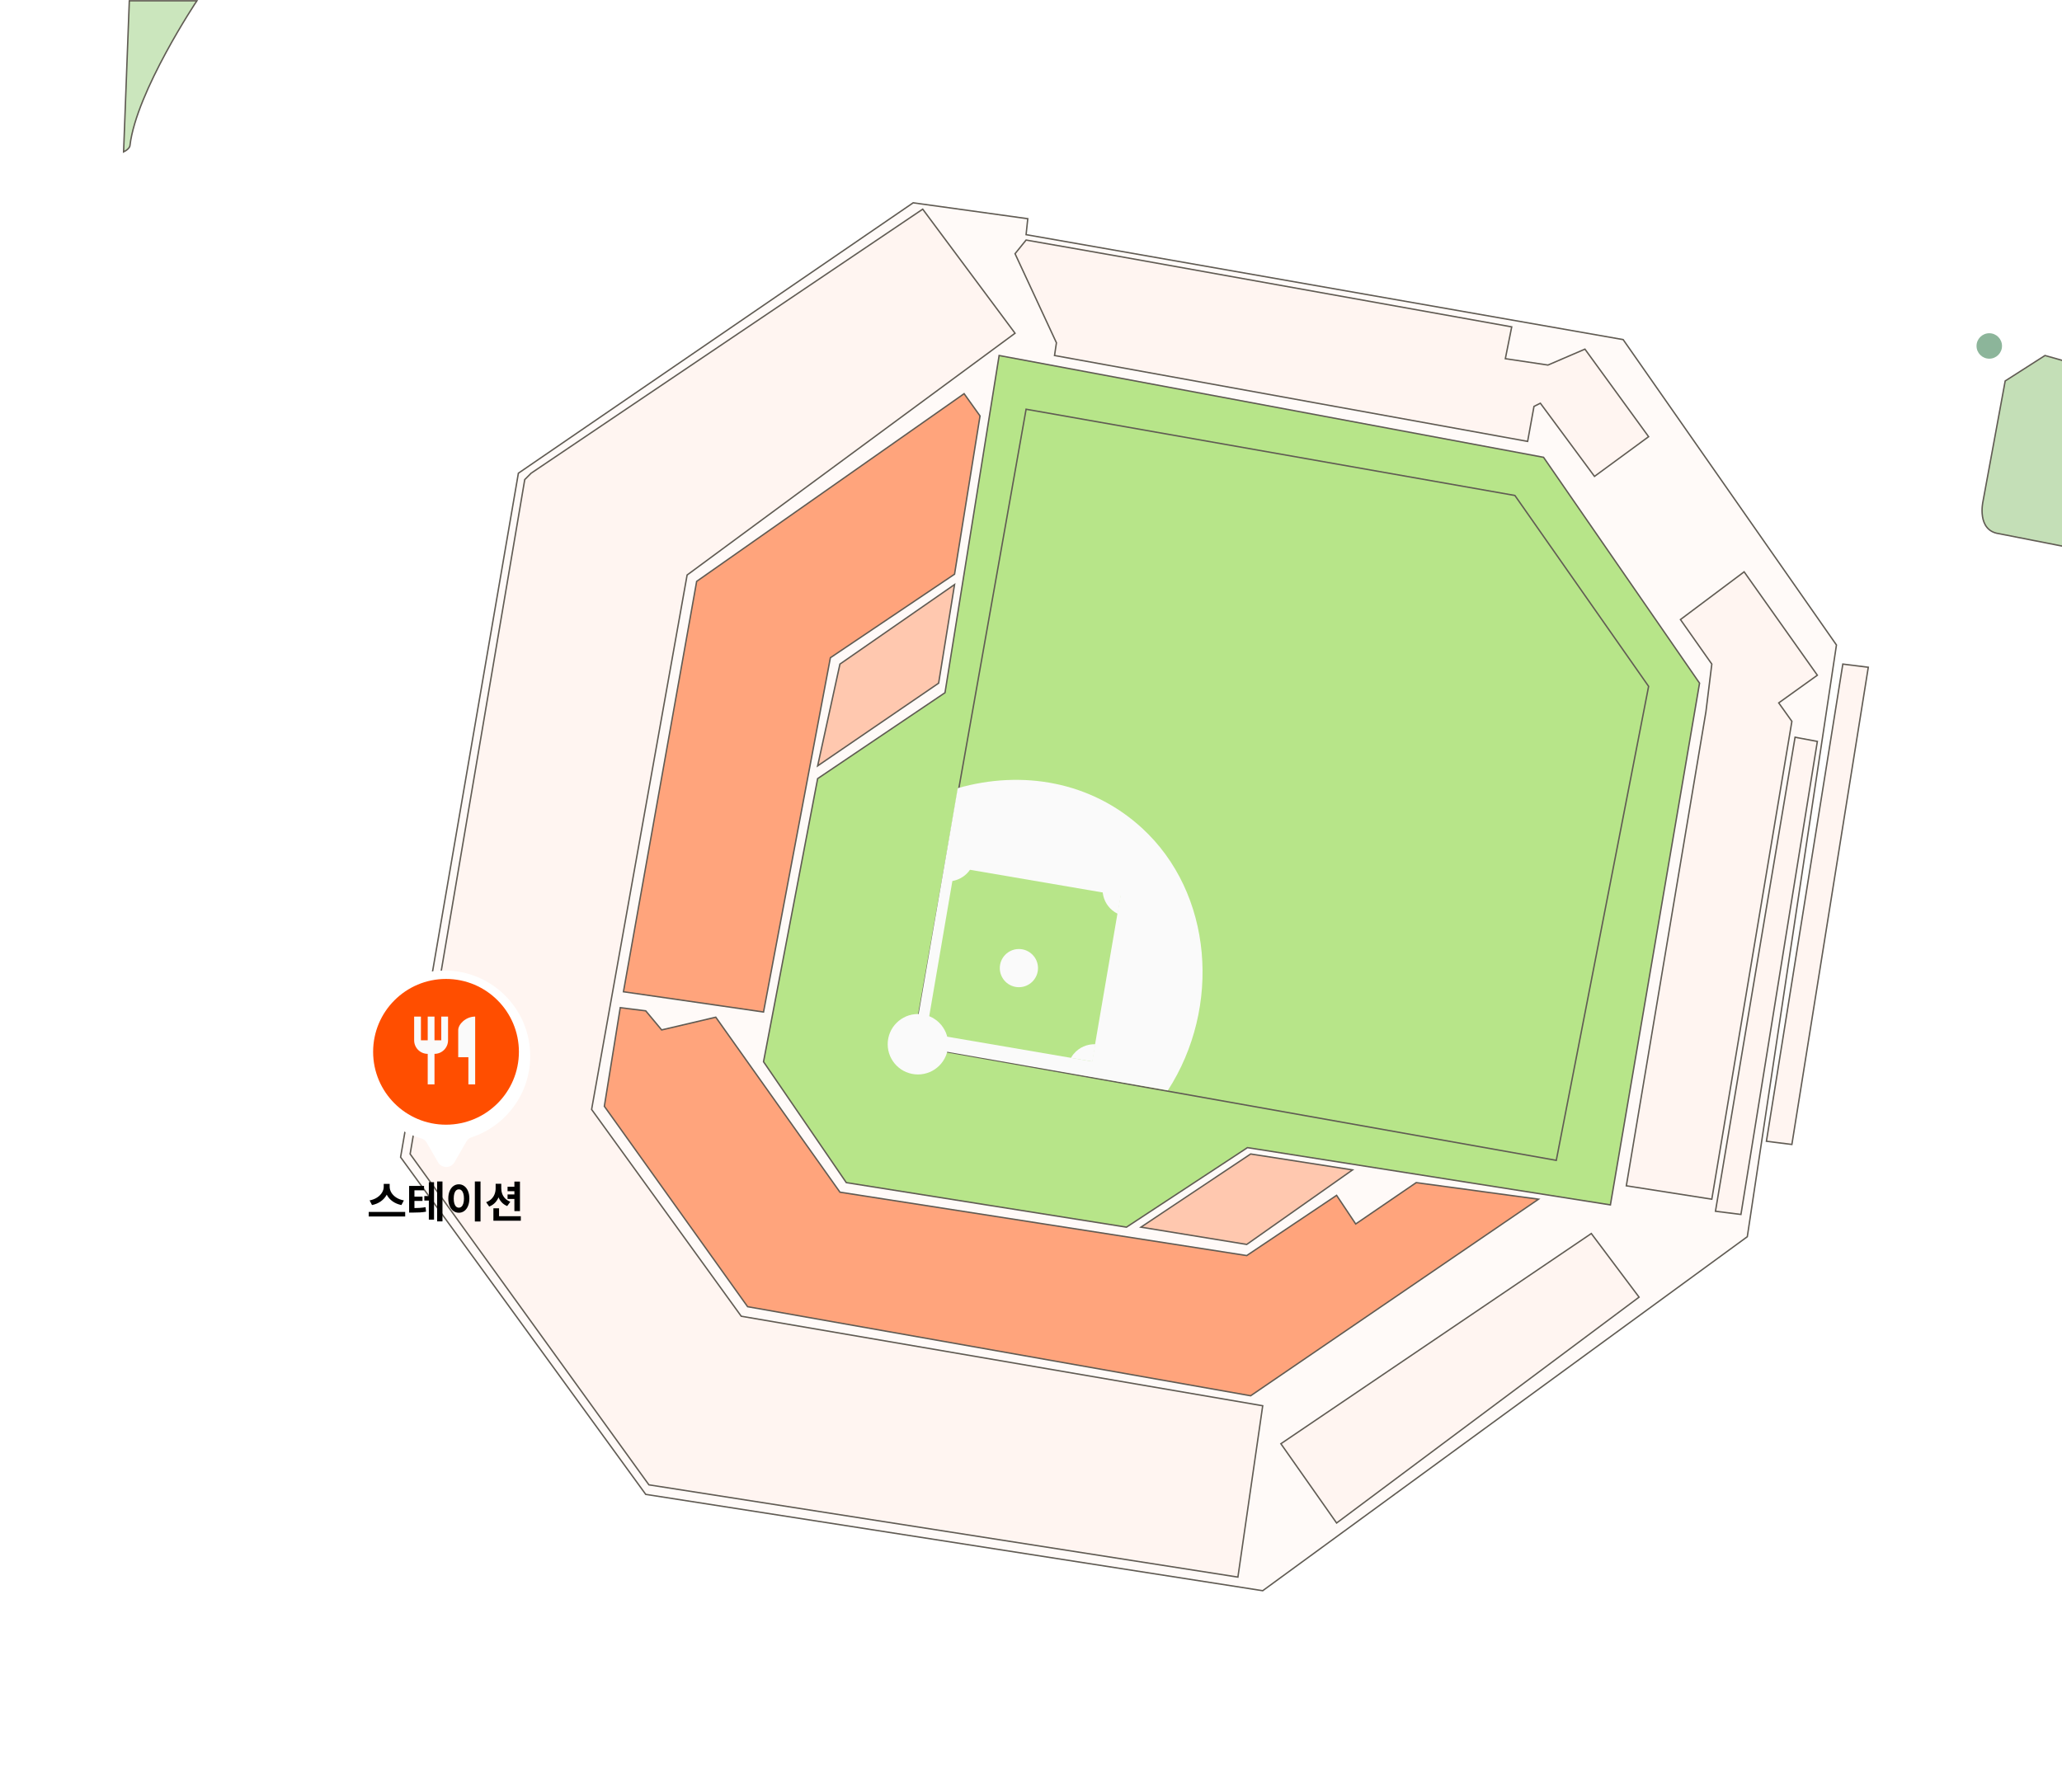 <svg width="735" height="639" viewBox="0 0 735 639" fill="none" xmlns="http://www.w3.org/2000/svg">
<g clip-path="url(#clip0_1117_3368)">
<path d="M325.498 72.301L184.777 168.702L142.787 412.54L230.171 532.759L450.093 567.1L622.828 440.894L654.604 229.945L578.569 121.068L365.751 83.653L366.352 77.971L325.498 72.301Z" fill="#FFFAF8" stroke="#605B53" stroke-width="0.5" stroke-miterlimit="10"/>
<path d="M356.138 126.739L550.197 163.031L605.805 243.555L574.029 429.553L444.656 409.138L401.532 437.492L301.665 421.614L272.159 378.517L291.452 277.579L336.846 246.957L356.138 126.739Z" fill="#B7E589" stroke="#605B53" stroke-width="0.5" stroke-miterlimit="10"/>
<path d="M365.751 145.895L539.985 176.641L587.648 244.689L554.738 413.675L325.498 372.846L365.751 145.895Z" stroke="#605B53" stroke-width="0.5" stroke-miterlimit="10"/>
<path d="M291.452 273.042L334.576 243.555L340.251 208.396L299.396 236.75L291.452 273.042Z" fill="#FFC8AF" stroke="#605B53" stroke-width="0.5" stroke-miterlimit="10"/>
<path d="M349.33 148.288L340.251 204.699L295.992 234.482L272.16 360.79L257.691 358.692L222.227 353.566L248.328 207.262L343.655 140.349L349.33 148.288Z" fill="#FFA47C" stroke="#605B53" stroke-width="0.5" stroke-miterlimit="10"/>
<path d="M482.107 417.077L445.792 411.406L406.685 437.491L444.396 443.65L482.107 417.077Z" fill="#FFC8AF" stroke="#605B53" stroke-width="0.5" stroke-miterlimit="10"/>
<path d="M548.405 427.522L504.804 421.614L483.241 436.357L476.432 426.15L444.396 447.619L299.396 425.016L255.137 362.639L235.844 367.175L230.17 360.37L221.091 359.236L215.417 394.394L266.485 465.845L445.791 497.6L548.405 427.522Z" fill="#FFA47C" stroke="#605B53" stroke-width="0.5" stroke-miterlimit="10"/>
<path d="M441.252 562.246L450.093 501.162L264.216 469.247L210.878 395.529L244.923 204.995L361.813 118.801L328.902 74.569L189.316 168.702L187.046 170.971L146.191 411.407L231.305 529.356L441.252 562.246Z" fill="#FFF5F1" stroke="#605B53" stroke-width="0.5" stroke-miterlimit="10"/>
<path d="M738.821 129.541L728.937 126.739L714.751 135.812L706.807 178.909C706.807 178.909 704.537 189.117 712.481 190.251L738.821 195.422V129.541Z" fill="#C4DFB7" stroke="#605B53" stroke-width="0.5" stroke-miterlimit="10"/>
<path d="M629.638 406.87L638.716 408.004L665.953 237.884L656.874 236.75L629.638 406.87Z" fill="#FFF5F1" stroke="#605B53" stroke-width="0.5" stroke-miterlimit="10"/>
<path d="M456.572 514.703L567.22 439.76L584.243 462.442L476.432 542.966L456.572 514.703Z" fill="#FFF5F1" stroke="#605B53" stroke-width="0.5" stroke-miterlimit="10"/>
<path d="M361.812 90.448L376.566 122.203L375.885 126.74L544.523 157.361L546.793 144.886L549.063 143.752L568.355 169.837L587.648 155.683L564.951 124.471L551.775 130.142L536.579 127.874L538.849 116.533L398.695 91.366L365.75 85.582L361.812 90.448Z" fill="#FFF5F1" stroke="#605B53" stroke-width="0.5" stroke-miterlimit="10"/>
<path d="M598.997 220.872L621.694 203.86L647.795 240.72L634.029 250.587L638.716 257.165L610.175 427.523L579.704 422.748L608.075 253.762L610.175 236.75L598.997 220.872Z" fill="#FFF5F1" stroke="#605B53" stroke-width="0.5" stroke-miterlimit="10"/>
<path d="M639.851 262.835L647.795 264.321L620.558 432.955L611.479 431.821L639.851 262.835Z" fill="#FFF5F1" stroke="#605B53" stroke-width="0.5" stroke-miterlimit="10"/>
<path d="M709.077 127.874C711.584 127.874 713.616 125.843 713.616 123.337C713.616 120.832 711.584 118.801 709.077 118.801C706.569 118.801 704.537 120.832 704.537 123.337C704.537 125.843 706.569 127.874 709.077 127.874Z" fill="#8CB59A"/>
<path d="M70.179 0.283C70.179 0.283 48.594 32.606 46.324 51.886C46.324 51.886 46.324 53.02 44.055 54.154L46.097 0.283H70.179Z" fill="#CBE6BD" stroke="#605B53" stroke-width="0.5" stroke-miterlimit="10"/>
<path d="M416.286 388.724C435.408 359.112 432.378 318.431 407.048 295.204C388.936 278.6 364.378 274.426 341.386 280.982L325.498 372.846L416.286 388.724Z" fill="#FAFAFA"/>
<path d="M330.187 368.315L389.291 378.422L399.42 319.263L340.316 309.156L330.187 368.315Z" fill="#B7E589"/>
<path d="M382.694 375.749C382.331 376.191 382.014 376.668 381.741 377.144L389.401 378.448L390.457 372.279C387.574 372.176 384.68 373.356 382.706 375.749H382.694Z" fill="#FAFAFA"/>
<path d="M396.482 324.532C397.084 325.031 397.731 325.439 398.412 325.768L399.649 318.533L393.01 317.398C393.089 320.064 394.258 322.695 396.482 324.532Z" fill="#FAFAFA"/>
<path d="M346.175 309.391L339.945 308.325L338.946 314.166C341.318 313.882 343.588 312.737 345.233 310.764C345.596 310.333 345.903 309.868 346.175 309.403V309.391Z" fill="#FAFAFA"/>
<path d="M363.186 351.944C366.947 351.944 369.995 348.897 369.995 345.139C369.995 341.381 366.947 338.334 363.186 338.334C359.425 338.334 356.377 341.381 356.377 345.139C356.377 348.897 359.425 351.944 363.186 351.944Z" fill="#FAFAFA"/>
<path d="M327.2 383.053C333.154 383.053 337.981 378.23 337.981 372.279C337.981 366.329 333.154 361.505 327.2 361.505C321.246 361.505 316.419 366.329 316.419 372.279C316.419 378.23 321.246 383.053 327.2 383.053Z" fill="#FAFAFA"/>
</g>
<g filter="url(#filter0_d_1117_3368)">
<path fill-rule="evenodd" clip-rule="evenodd" d="M167.312 405.873C167.701 405.2 168.338 404.71 169.077 404.466C181.23 400.45 190 388.999 190 375.5C190 358.655 176.345 345 159.5 345C142.655 345 129 358.655 129 375.5C129 389.454 138.37 401.219 151.162 404.846C151.956 405.071 152.646 405.577 153.059 406.292L157.13 413.343C158.434 415.602 161.695 415.602 163 413.343L167.312 405.873Z" fill="white"/>
</g>
<circle cx="158.981" cy="374.981" r="25.982" fill="#FF4E00"/>
<path d="M163.333 367.25V376.917H166.958V386.584H169.375V362.417C166.04 362.417 163.333 365.124 163.333 367.25ZM157.292 370.875H154.875V362.417H152.458V370.875H150.042V362.417H147.625V370.875C147.625 373.546 149.788 375.709 152.458 375.709V386.584H154.875V375.709C157.545 375.709 159.708 373.546 159.708 370.875V362.417H157.292V370.875Z" fill="#FAFAFA"/>
<path d="M138.531 423.086C138.531 424.117 138.289 425.083 137.805 425.984C137.32 426.885 136.63 427.656 135.734 428.297C134.844 428.932 133.799 429.37 132.602 429.609L131.75 427.953C132.771 427.76 133.661 427.414 134.422 426.914C135.188 426.414 135.771 425.828 136.172 425.156C136.578 424.484 136.781 423.794 136.781 423.086V422.07H138.531V423.086ZM138.898 423.086C138.898 423.799 139.099 424.495 139.5 425.172C139.906 425.849 140.492 426.438 141.258 426.938C142.029 427.432 142.93 427.771 143.961 427.953L143.086 429.609C141.898 429.37 140.857 428.935 139.961 428.305C139.07 427.674 138.385 426.909 137.906 426.008C137.427 425.107 137.188 424.133 137.188 423.086V422.07H138.898V423.086ZM144.43 433.695H131.43V432.062H144.43V433.695ZM153.798 428H151.252V426.406H153.798V428ZM146.783 430.711C147.887 430.701 148.793 430.672 149.502 430.625C150.215 430.578 150.947 430.495 151.697 430.375L151.861 431.977C151.121 432.107 150.392 432.193 149.673 432.234C148.96 432.276 147.996 432.299 146.783 432.305H145.83V430.711H146.783ZM151.15 424.359H147.728V431.289H145.83V422.797H151.15V424.359ZM150.603 428.141H147.181V426.617H150.603V428.141ZM157.72 435.438H155.814V421.203H157.72V435.438ZM154.712 434.797H152.861V421.461H154.712V434.797ZM171.284 435.477H169.261V421.203H171.284V435.477ZM163.558 422.211C164.271 422.211 164.912 422.419 165.48 422.836C166.053 423.253 166.498 423.844 166.816 424.609C167.139 425.375 167.3 426.266 167.3 427.281C167.3 428.302 167.139 429.195 166.816 429.961C166.498 430.727 166.053 431.318 165.48 431.734C164.912 432.146 164.271 432.352 163.558 432.352C162.834 432.352 162.185 432.146 161.612 431.734C161.045 431.318 160.599 430.727 160.277 429.961C159.954 429.195 159.792 428.302 159.792 427.281C159.792 426.266 159.954 425.375 160.277 424.609C160.599 423.844 161.045 423.253 161.612 422.836C162.185 422.419 162.834 422.211 163.558 422.211ZM163.558 424.016C163.193 424.01 162.87 424.135 162.589 424.391C162.313 424.641 162.099 425.013 161.948 425.508C161.803 425.997 161.73 426.589 161.73 427.281C161.73 427.974 161.803 428.565 161.948 429.055C162.099 429.544 162.313 429.917 162.589 430.172C162.87 430.422 163.193 430.547 163.558 430.547C163.917 430.547 164.235 430.422 164.511 430.172C164.787 429.917 165.001 429.544 165.152 429.055C165.303 428.565 165.378 427.974 165.378 427.281C165.378 426.589 165.303 425.997 165.152 425.508C165.001 425.013 164.787 424.641 164.511 424.391C164.24 424.135 163.922 424.01 163.558 424.016ZM183.817 424.68H180.919V423.078H183.817V424.68ZM183.817 427.438H180.919V425.836H183.817V427.438ZM178.278 423.672C178.278 424.672 178.135 425.599 177.848 426.453C177.562 427.307 177.124 428.055 176.536 428.695C175.953 429.331 175.231 429.815 174.372 430.148L173.286 428.586C174.046 428.315 174.679 427.93 175.184 427.43C175.69 426.924 176.062 426.352 176.302 425.711C176.546 425.07 176.669 424.391 176.669 423.672V422.031H178.278V423.672ZM178.677 423.672C178.677 424.354 178.791 425.005 179.02 425.625C179.255 426.245 179.614 426.799 180.098 427.289C180.583 427.773 181.184 428.151 181.903 428.422L180.794 429.969C179.981 429.646 179.299 429.172 178.747 428.547C178.195 427.917 177.781 427.188 177.505 426.359C177.229 425.526 177.091 424.63 177.091 423.672V422.031H178.677V423.672ZM185.341 431.773H183.356V421.234H185.341V431.773ZM185.645 435.195H175.872V433.586H185.645V435.195ZM177.888 434.578H175.872V430.766H177.888V434.578Z" fill="black"/>
<defs>
<filter id="filter0_d_1117_3368" x="124" y="342" width="69" height="78.037" filterUnits="userSpaceOnUse" color-interpolation-filters="sRGB">
<feFlood flood-opacity="0" result="BackgroundImageFix"/>
<feColorMatrix in="SourceAlpha" type="matrix" values="0 0 0 0 0 0 0 0 0 0 0 0 0 0 0 0 0 0 127 0" result="hardAlpha"/>
<feOffset dx="-1" dy="1"/>
<feGaussianBlur stdDeviation="2"/>
<feComposite in2="hardAlpha" operator="out"/>
<feColorMatrix type="matrix" values="0 0 0 0 0 0 0 0 0 0 0 0 0 0 0 0 0 0 0.25 0"/>
<feBlend mode="normal" in2="BackgroundImageFix" result="effect1_dropShadow_1117_3368"/>
<feBlend mode="normal" in="SourceGraphic" in2="effect1_dropShadow_1117_3368" result="shape"/>
</filter>
<clipPath id="clip0_1117_3368">
<rect width="739.105" height="638.517" fill="white"/>
</clipPath>
</defs>
</svg>
